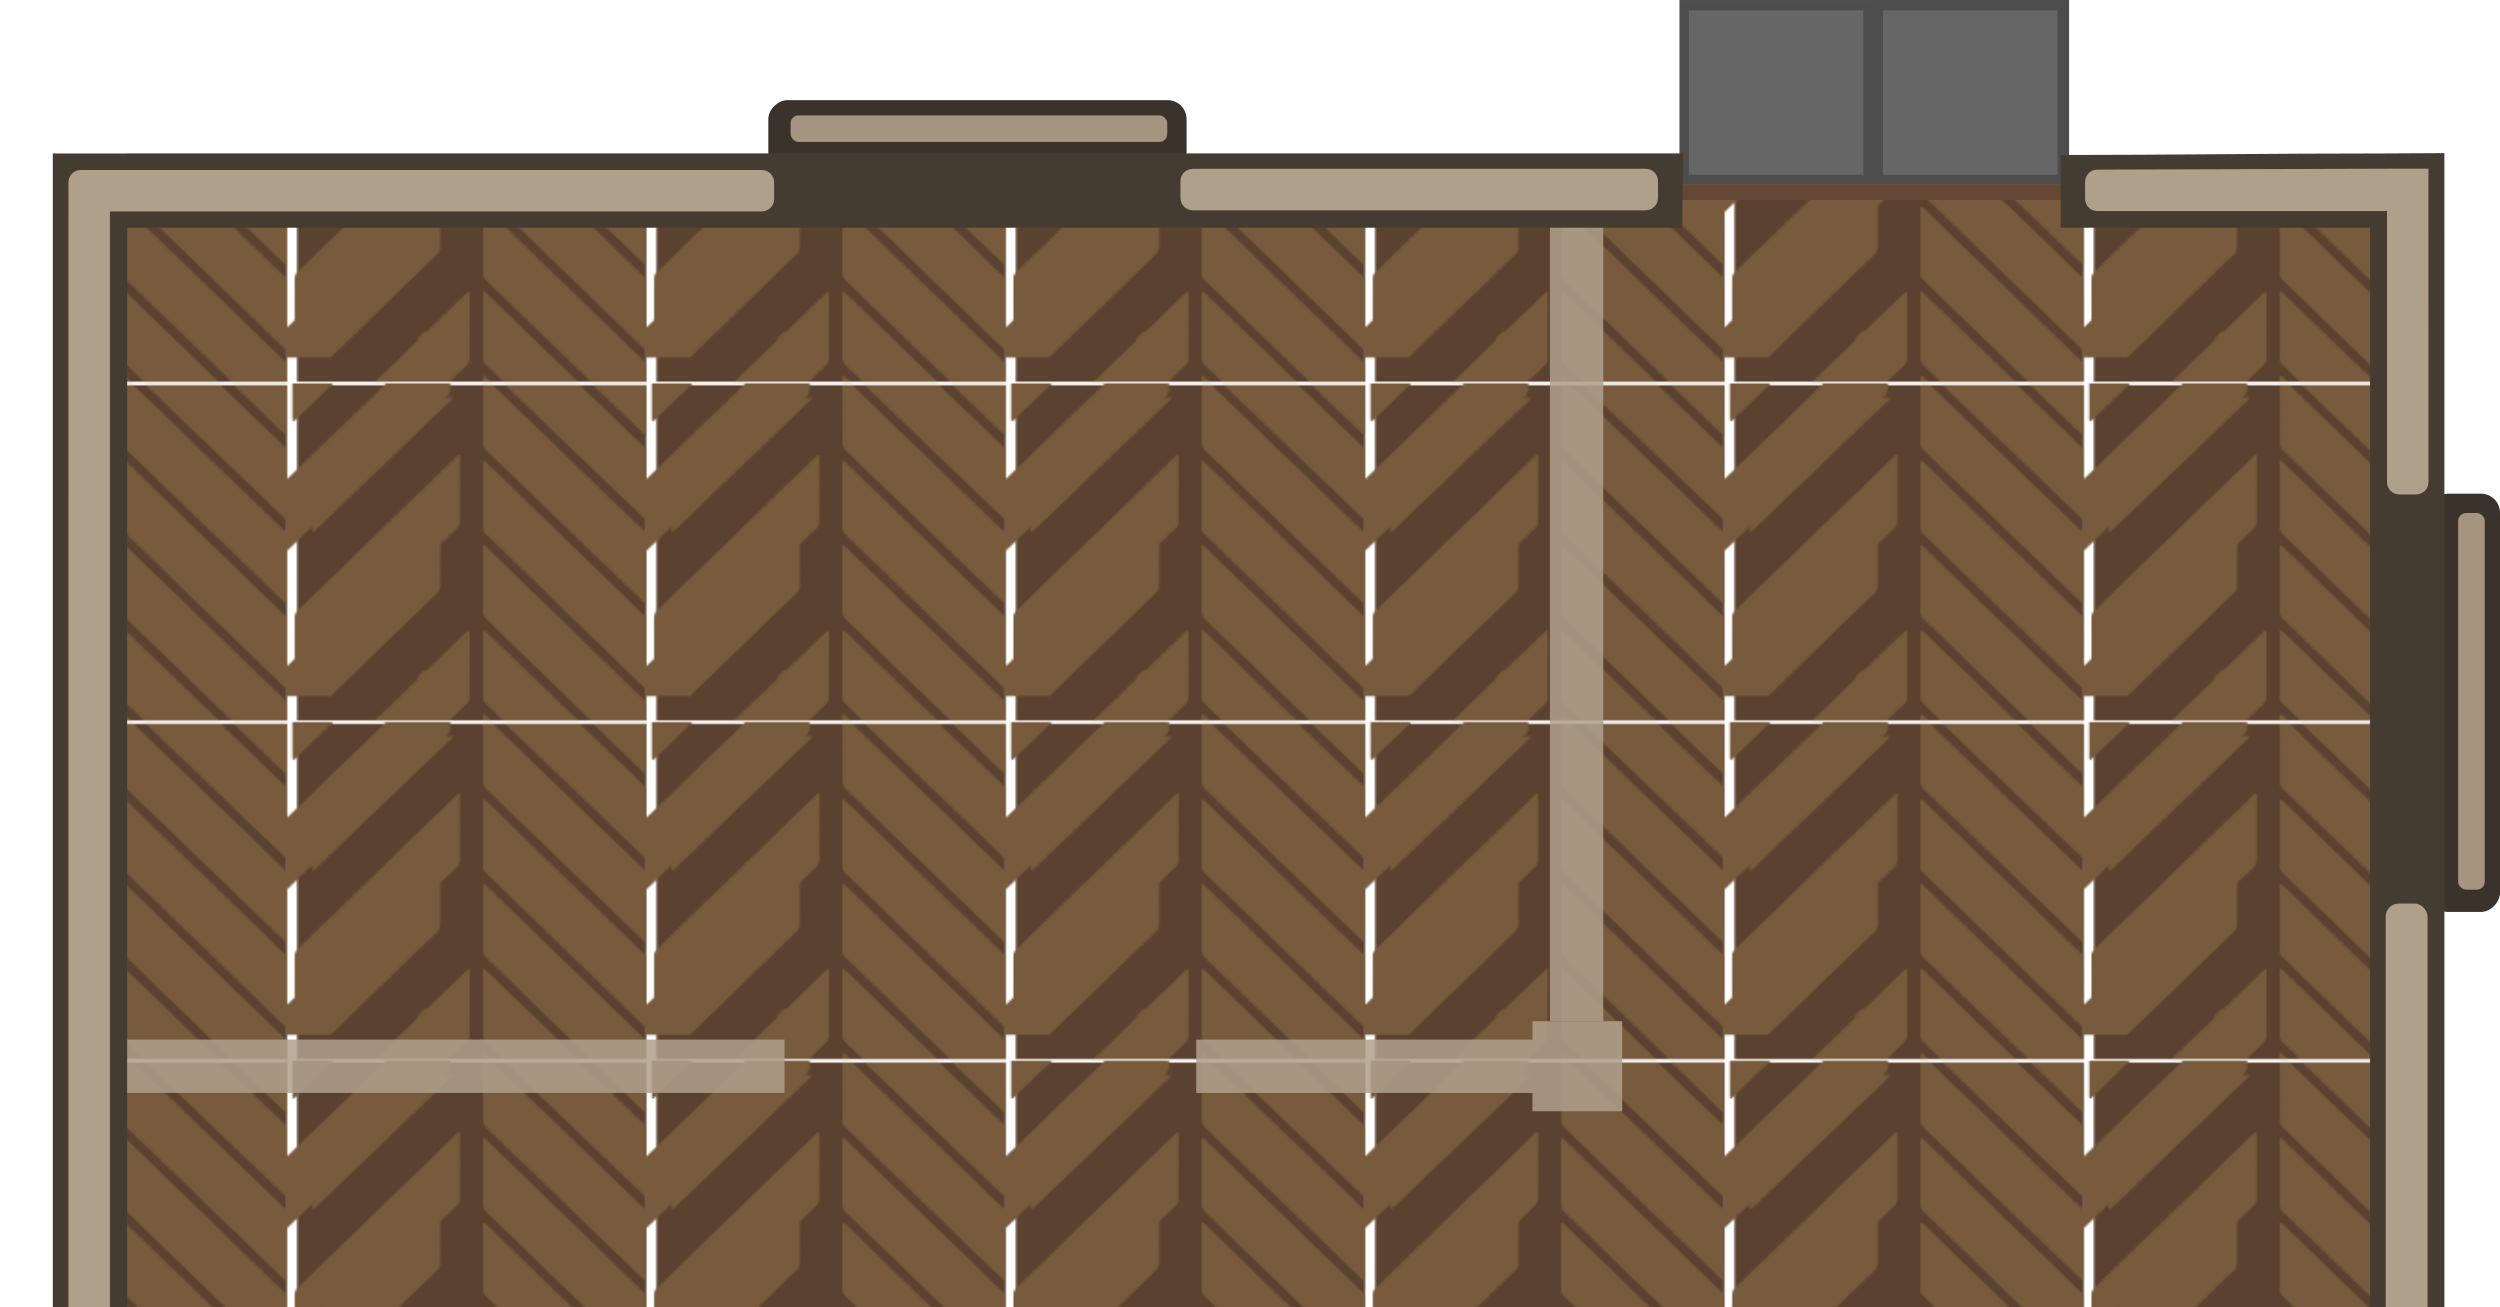 <?xml version="1.0" encoding="UTF-8" standalone="no"?>
<svg
   width="1330.853"
   height="695.901"
   viewBox="0 0 352.122 184.124"
   version="1.1"
   id="svg8"
   xml:space="preserve"
   sodipodi:docname="red_house_floor_1.svg"
   inkscape:version="1.3.2 (091e20e, 2023-11-25, custom)"
   xmlns:inkscape="http://www.inkscape.org/namespaces/inkscape"
   xmlns:sodipodi="http://sodipodi.sourceforge.net/DTD/sodipodi-0.dtd"
   xmlns:xlink="http://www.w3.org/1999/xlink"
   xmlns="http://www.w3.org/2000/svg"
   xmlns:svg="http://www.w3.org/2000/svg"
   xmlns:rdf="http://www.w3.org/1999/02/22-rdf-syntax-ns#"
   xmlns:cc="http://creativecommons.org/ns#"
   xmlns:dc="http://purl.org/dc/elements/1.1/"><sodipodi:namedview
     id="namedview1"
     pagecolor="#ffffff"
     bordercolor="#000000"
     borderopacity="0.25"
     inkscape:showpageshadow="2"
     inkscape:pageopacity="0.0"
     inkscape:pagecheckerboard="0"
     inkscape:deskcolor="#d1d1d1"
     inkscape:document-units="px"
     inkscape:zoom="0.44691399"
     inkscape:cx="293.12128"
     inkscape:cy="812.23682"
     inkscape:window-width="1920"
     inkscape:window-height="1001"
     inkscape:window-x="-9"
     inkscape:window-y="-9"
     inkscape:window-maximized="1"
     inkscape:current-layer="svg8" /><defs
     id="defs2"><pattern
       id="a"
       patternTransform="matrix(0.17,-0.17,0.17,0.17,-77.696,1663.466)"
       preserveAspectRatio="xMidYMid"
       xlink:href="#e" /><pattern
       id="e"
       height="340.158"
       patternTransform="translate(-79.604 1651.63)"
       patternUnits="userSpaceOnUse"
       preserveAspectRatio="xMidYMid"
       width="340.157"><g
         clip-path="url(#d)"
         transform="matrix(3.78 0 0 3.78 -577.188 -1759.015)"
         id="g21"><rect
           fill="#8a6c42"
           height="45"
           stroke="#675132"
           stroke-width="1.587"
           width="15"
           x="168.508"
           y="466.2"
           id="rect6" /><rect
           fill="#8a6c42"
           height="45"
           stroke="#675132"
           stroke-width="1.587"
           width="15"
           x="153.508"
           y="481.2"
           id="rect7" /><rect
           fill="#8a6c42"
           height="45"
           stroke="#675132"
           stroke-width="1.587"
           transform="rotate(-90)"
           width="15"
           x="-526.2"
           y="168.508"
           id="rect8" /><rect
           fill="#8a6c42"
           height="45"
           stroke="#675132"
           stroke-width="1.587"
           transform="rotate(-90)"
           width="15"
           x="-511.2"
           y="183.508"
           id="rect9" /><rect
           fill="#8a6c42"
           height="45"
           stroke="#675132"
           stroke-width="1.587"
           width="15"
           x="183.508"
           y="451.2"
           id="rect10" /><rect
           fill="#8a6c42"
           height="45"
           stroke="#675132"
           stroke-width="1.587"
           width="15"
           x="198.508"
           y="436.2"
           id="rect11" /><rect
           fill="#8a6c42"
           height="45"
           stroke="#675132"
           stroke-width="1.587"
           width="15"
           x="213.508"
           y="511.2"
           id="rect12" /><rect
           fill="#8a6c42"
           height="45"
           stroke="#675132"
           stroke-width="1.587"
           width="15"
           x="198.508"
           y="526.2"
           id="rect13" /><rect
           fill="#8a6c42"
           height="45"
           stroke="#675132"
           stroke-width="1.587"
           transform="rotate(-90)"
           width="15"
           x="-481.2"
           y="123.508"
           id="rect14" /><rect
           fill="#8a6c42"
           height="45"
           stroke="#675132"
           stroke-width="1.587"
           transform="rotate(-90)"
           width="15"
           x="-481.2"
           y="213.508"
           id="rect15" /><rect
           fill="#8a6c42"
           height="45"
           stroke="#675132"
           stroke-width="1.587"
           transform="rotate(-90)"
           width="15"
           x="-556.2"
           y="228.508"
           id="rect16" /><rect
           fill="#8a6c42"
           height="45"
           stroke="#675132"
           stroke-width="1.587"
           transform="rotate(-90)"
           width="15"
           x="-541.2"
           y="153.508"
           id="rect17" /><rect
           fill="#8a6c42"
           height="45"
           stroke="#675132"
           stroke-width="1.587"
           width="15"
           x="183.508"
           y="541.2"
           id="rect18" /><rect
           fill="#8a6c42"
           height="45"
           stroke="#675132"
           stroke-width="1.587"
           transform="rotate(-90)"
           width="15"
           x="-556.2"
           y="138.508"
           id="rect19" /><rect
           fill="#8a6c42"
           height="45"
           stroke="#675132"
           stroke-width="1.587"
           transform="rotate(-90)"
           width="15"
           x="-496.2"
           y="198.508"
           id="rect20" /><rect
           fill="#8a6c42"
           height="45"
           stroke="#675132"
           stroke-width="1.587"
           width="15"
           x="228.508"
           y="496.2"
           id="rect21" /></g></pattern><clipPath
       id="d"><rect
         height="90"
         width="90"
         x="152.714"
         y="465.406"
         id="rect5" /></clipPath><pattern
       inkscape:collect="always"
       xlink:href="#pattern40"
       preserveAspectRatio="xMidYMid"
       id="pattern41"
       patternTransform="matrix(0.265,0,0,0.265,-162,-136.787)" /><pattern
       patternUnits="userSpaceOnUse"
       width="190.856"
       height="179.085"
       patternTransform="translate(6.731,39.184)"
       preserveAspectRatio="xMidYMid"
       id="pattern40"><g
         id="g40"
         transform="matrix(3.78,0,0,3.78,-42019.614,-7691.691)"><rect
           style="fill:#5b412f;fill-opacity:1;stroke-width:0.1;paint-order:markers stroke fill"
           id="rect25"
           width="50.497"
           height="47.382"
           x="11117.689"
           y="2035.094"
           ry="0"
           clip-path="none" /><g
           id="g31"
           transform="translate(-32.233,-17.01)"><path
             id="path25"
             clip-path="none"
             style="display:inline;fill:#775b3c;fill-opacity:1;stroke-width:0.161;paint-order:markers stroke fill"
             d="m 15649.074,12907.391 h -29.798 c -0.27,0 -0.488,0.218 -0.488,0.489 v 9.121 c 0,0.27 0.217,0.487 0.488,0.487 h 31.286 c 0.27,0 0.488,-0.217 0.488,-0.487 v -8.237 z"
             transform="matrix(0.719,-0.695,-0.001,1,-68.72,13.177)" /><path
             id="path26"
             clip-path="none"
             style="display:inline;fill:#775b3c;fill-opacity:1;stroke-width:0.159;paint-order:markers stroke fill"
             d="m 15589.774,12828.789 h -12.528 c -0.268,0 -0.484,0.215 -0.484,0.483 v 9.128 c 0,0.268 0.215,0.483 0.482,0.483 h 27.113 z"
             transform="matrix(0.722,-0.692,-0.002,1,-68.72,13.177)" /><path
             id="path27"
             clip-path="none"
             style="display:inline;fill:#775b3c;fill-opacity:1;stroke-width:0.162;paint-order:markers stroke fill"
             d="m 15566.037,12839.533 v 7.005 c 0,0.272 0.219,0.491 0.491,0.491 h 10.312 z"
             transform="matrix(0.72,-0.694,8.1288466e-4,1,-68.72,13.177)" /><path
             id="path28"
             clip-path="none"
             style="display:inline;fill:#775b3c;fill-opacity:1;stroke-width:0.16;paint-order:markers stroke fill"
             d="m 15672.004,12956.397 c -0.08,-0.05 -0.171,-0.08 -0.272,-0.08 h -31.405 c -0.269,0 -0.486,0.217 -0.486,0.487 v 9.198 c 0,0.27 0.216,0.487 0.486,0.487 h 31.405 c 0.269,0 0.486,-0.217 0.486,-0.486 v -9.199 c 0,-0.168 -0.09,-0.317 -0.214,-0.404 z"
             transform="matrix(0.718,-0.696,-8.570542e-4,1,-68.72,13.177)" /><path
             id="path29"
             clip-path="none"
             style="display:inline;fill:#775b3c;fill-opacity:1;stroke-width:0.16;paint-order:markers stroke fill"
             d="m 15668.196,12962.801 c -0.08,-0.05 -0.171,-0.08 -0.272,-0.08 h -31.413 c -0.269,0 -0.487,0.217 -0.487,0.486 v 2.104 l 10.898,7.582 h 21.002 c 0.27,0 0.487,-0.217 0.487,-0.487 v -9.198 c 0,-0.169 -0.08,-0.317 -0.214,-0.404 z"
             transform="matrix(0.718,-0.696,-8.5748811e-4,1,-68.72,13.177)" /><path
             id="path30"
             clip-path="none"
             style="display:inline;fill:#775b3c;fill-opacity:1;stroke-width:0.16;paint-order:markers stroke fill"
             d="m 15652.139,12951.628 c -0.08,-0.05 -0.171,-0.08 -0.273,-0.08 h -18.491 l 14.635,10.172 h 3.856 c 0.27,0 0.487,-0.217 0.487,-0.487 v -9.199 c 0,-0.168 -0.08,-0.316 -0.214,-0.403 z"
             transform="matrix(0.719,-0.695,-8.5930845e-4,1,-68.72,13.177)" /><path
             id="path31"
             clip-path="none"
             style="display:inline;fill:#7a5938;fill-opacity:1;stroke-width:0.16;paint-order:markers stroke fill"
             d="m 15643.714,12951.324 c -0.08,-0.05 -0.17,-0.08 -0.271,-0.08 h -1.473 l 1.957,1.36 v -0.875 c 0,-0.168 -0.08,-0.315 -0.213,-0.402 z"
             transform="matrix(0.719,-0.695,-8.6026888e-4,1,-68.72,13.177)" /></g><g
           id="g38"
           transform="translate(-32.233,-17.01)"><path
             id="path32"
             clip-path="none"
             style="display:inline;fill:#775b3c;fill-opacity:1;stroke-width:0.136;paint-order:markers stroke fill"
             d="m 11177.478,2052.103 21.439,20.695 c 0.194,0.188 0.351,0.557 0.352,0.828 l 0.01,9.121 c 0,0.27 -0.155,0.336 -0.35,0.148 l -22.51,-21.728 c -0.194,-0.188 -0.351,-0.556 -0.352,-0.826 l -0.01,-8.238 z" /><path
             id="path33"
             clip-path="none"
             style="display:inline;fill:#775b3c;fill-opacity:1;stroke-width:0.135;paint-order:markers stroke fill"
             d="m 11189.696,2052.104 9.042,8.671 c 0.194,0.185 0.35,0.55 0.35,0.818 l 0.02,9.127 c 0,0.268 -0.154,0.334 -0.347,0.149 l -19.57,-18.765 z" /><path
             id="path34"
             clip-path="none"
             style="display:inline;fill:#775b3c;fill-opacity:1;stroke-width:0.137;paint-order:markers stroke fill"
             d="m 11199.321,2052.103 v 7.005 c 0,0.272 -0.158,0.339 -0.354,0.15 l -7.425,-7.155 z" /><path
             id="path35"
             clip-path="none"
             style="display:inline;fill:#775b3c;fill-opacity:1;stroke-width:0.136;paint-order:markers stroke fill"
             d="m 11176.192,2062.701 c 0.06,0 0.123,0.037 0.196,0.107 l 22.551,21.855 c 0.194,0.187 0.35,0.555 0.35,0.825 v 9.198 c 0,0.27 -0.155,0.337 -0.349,0.149 l -22.552,-21.856 c -0.193,-0.187 -0.349,-0.555 -0.349,-0.824 v -9.199 c 0,-0.168 0.06,-0.258 0.153,-0.255 z" /><path
             id="path36"
             clip-path="none"
             style="display:inline;fill:#775b3c;fill-opacity:1;stroke-width:0.136;paint-order:markers stroke fill"
             d="m 11176.19,2074.592 c 0.06,6e-4 0.122,0.035 0.195,0.105 l 22.563,21.857 c 0.193,0.187 0.35,0.556 0.35,0.825 v 2.104 l -7.821,-4e-4 -15.085,-14.613 c -0.194,-0.188 -0.35,-0.556 -0.351,-0.826 v -9.197 c 0,-0.169 0.06,-0.259 0.154,-0.255 z" /><path
             id="path37"
             clip-path="none"
             style="display:inline;fill:#775b3c;fill-opacity:1;stroke-width:0.136;paint-order:markers stroke fill"
             d="m 11176.189,2086.524 c 0.06,0 0.123,0.036 0.197,0.107 l 13.295,12.851 -10.514,6e-4 -2.773,-2.68 c -0.194,-0.188 -0.35,-0.555 -0.35,-0.826 v -9.199 c 0,-0.168 0.06,-0.257 0.153,-0.254 z" /><path
             id="path38"
             clip-path="none"
             style="display:inline;fill:#7a5938;fill-opacity:1;stroke-width:0.135;paint-order:markers stroke fill"
             d="m 11176.194,2098.353 c 0.05,0 0.122,0.036 0.195,0.106 l 1.06,1.022 -1.407,7e-4 v -0.875 c 0,-0.168 0.06,-0.257 0.153,-0.254 z" /></g></g></pattern></defs><g
     id="g5"
     transform="translate(-0.987,2.373)"><g
       id="g2879"
       transform="translate(50.811,30.887)"
       style="display:inline"><rect
         style="fill:#4d4d4d;stroke-width:0.482;stroke-opacity:0.576;paint-order:markers stroke fill;stop-color:#000000"
         id="rect2815"
         width="27.542"
         height="25.948"
         x="22.065"
         y="306.075" /><rect
         style="display:inline;fill:#666666;stroke-width:0.43;stroke-opacity:0.576;paint-order:markers stroke fill;stop-color:#000000"
         id="rect2815-5"
         width="24.573"
         height="23.151"
         x="23.387"
         y="307.542" /></g><g
       id="g2883"
       style="display:inline"
       transform="translate(50.811,30.785)"><rect
         style="display:inline;fill:#4d4d4d;stroke-width:0.482;stroke-opacity:0.576;paint-order:markers stroke fill;stop-color:#000000"
         id="rect2815-7"
         width="27.542"
         height="25.948"
         x="49.405"
         y="306.176" /><rect
         style="display:inline;fill:#666666;stroke-width:0.43;stroke-opacity:0.576;paint-order:markers stroke fill;stop-color:#000000"
         id="rect2815-5-1"
         width="24.573"
         height="23.151"
         x="50.728"
         y="307.643" /></g></g><g
     id="g1"
     transform="translate(51.39,-20.384)"><g
       id="g2879-4"
       transform="translate(163.093,-285.689)"
       style="display:inline"><rect
         style="fill:#4d4d4d;stroke-width:0.482;stroke-opacity:0.576;paint-order:markers stroke fill;stop-color:#000000"
         id="rect2815-8"
         width="27.542"
         height="25.948"
         x="22.065"
         y="306.075" /><rect
         style="display:inline;fill:#666666;stroke-width:0.43;stroke-opacity:0.576;paint-order:markers stroke fill;stop-color:#000000"
         id="rect2815-5-3"
         width="24.573"
         height="23.151"
         x="23.387"
         y="307.542" /></g><g
       id="g2883-7"
       style="display:inline"
       transform="translate(163.093,-285.792)"><rect
         style="display:inline;fill:#4d4d4d;stroke-width:0.482;stroke-opacity:0.576;paint-order:markers stroke fill;stop-color:#000000"
         id="rect2815-7-3"
         width="27.542"
         height="25.948"
         x="49.405"
         y="306.176" /><rect
         style="display:inline;fill:#666666;stroke-width:0.43;stroke-opacity:0.576;paint-order:markers stroke fill;stop-color:#000000"
         id="rect2815-5-1-2"
         width="24.573"
         height="23.151"
         x="50.728"
         y="307.643" /></g></g><rect
     style="fill:url(#pattern41);stroke:none;stroke-width:0.265"
     width="324.424"
     height="311.193"
     x="15.964"
     y="27.044"
     id="rect40" /><g
     id="g4"
     transform="translate(51.664,-17.119)"><rect
       style="display:inline;fill:#808080;fill-opacity:1;stroke:none;stroke-width:0.463;stroke-linecap:round;stroke-linejoin:round"
       id="rect4472"
       width="22.151"
       height="22.151"
       x="153.901"
       y="282.294" /><rect
       style="display:inline;fill:#808080;fill-opacity:1;stroke:none;stroke-width:0.463;stroke-linecap:round;stroke-linejoin:round"
       id="rect4474"
       width="22.151"
       height="22.151"
       x="131.75"
       y="304.445" /><rect
       style="display:inline;fill:#dcdcdc;fill-opacity:1;stroke:none;stroke-width:0.463;stroke-linecap:round;stroke-linejoin:round"
       id="rect4476"
       width="22.151"
       height="22.151"
       x="153.901"
       y="304.445" /><rect
       style="display:inline;fill:#dcdcdc;fill-opacity:1;stroke:none;stroke-width:0.463;stroke-linecap:round;stroke-linejoin:round"
       id="rect4478"
       width="22.151"
       height="22.151"
       x="131.75"
       y="282.294" /><rect
       style="display:inline;fill:#808080;fill-opacity:1;stroke:none;stroke-width:0.463;stroke-linecap:round;stroke-linejoin:round"
       id="rect4482"
       width="22.151"
       height="22.151"
       x="109.599"
       y="282.294" /><rect
       style="display:inline;fill:#808080;fill-opacity:1;stroke:none;stroke-width:0.463;stroke-linecap:round;stroke-linejoin:round"
       id="rect4484-6"
       width="22.151"
       height="22.151"
       x="109.599"
       y="326.596" /><rect
       style="display:inline;fill:#dcdcdc;fill-opacity:1;stroke:none;stroke-width:0.463;stroke-linecap:round;stroke-linejoin:round"
       id="rect4486"
       width="22.151"
       height="22.151"
       x="109.599"
       y="304.445" /><rect
       style="display:inline;fill:#808080;fill-opacity:1;stroke:none;stroke-width:0.463;stroke-linecap:round;stroke-linejoin:round"
       id="rect4492"
       width="22.151"
       height="22.151"
       x="153.901"
       y="237.992" /><rect
       style="display:inline;fill:#808080;fill-opacity:1;stroke:none;stroke-width:0.463;stroke-linecap:round;stroke-linejoin:round"
       id="rect4494"
       width="22.151"
       height="22.151"
       x="131.75"
       y="260.143" /><rect
       style="display:inline;fill:#dcdcdc;fill-opacity:1;stroke:none;stroke-width:0.463;stroke-linecap:round;stroke-linejoin:round"
       id="rect4496"
       width="22.151"
       height="22.151"
       x="153.901"
       y="260.143" /><rect
       style="display:inline;fill:#dcdcdc;fill-opacity:1;stroke:none;stroke-width:0.463;stroke-linecap:round;stroke-linejoin:round"
       id="rect4498"
       width="22.151"
       height="22.151"
       x="131.75"
       y="237.992" /><rect
       style="display:inline;fill:#808080;fill-opacity:1;stroke:none;stroke-width:0.463;stroke-linecap:round;stroke-linejoin:round"
       id="rect4502"
       width="22.151"
       height="22.151"
       x="109.599"
       y="237.992" /><rect
       style="display:inline;fill:#dcdcdc;fill-opacity:1;stroke:none;stroke-width:0.463;stroke-linecap:round;stroke-linejoin:round"
       id="rect4506"
       width="22.151"
       height="22.151"
       x="109.599"
       y="260.143" /><rect
       style="display:inline;fill:#dcdcdc;fill-opacity:1;stroke:none;stroke-width:0.463;stroke-linecap:round;stroke-linejoin:round"
       id="rect4508-5"
       width="22.151"
       height="22.151"
       x="131.75"
       y="326.596" /><rect
       style="display:inline;fill:#808080;fill-opacity:1;stroke:none;stroke-width:0.463;stroke-linecap:round;stroke-linejoin:round"
       id="rect4484-9"
       width="22.151"
       height="22.151"
       x="153.901"
       y="326.596" /></g><rect
     fill-opacity="0.906"
     height="7.517"
     stroke-width="0.512"
     transform="scale(-1)"
     width="94.209"
     x="-110.503"
     y="-153.937"
     id="rect123"
     style="display:inline;opacity:0.85;fill:#afa08c;fill-opacity:1" /><rect
     fill-opacity="0.906"
     height="6.917"
     stroke-width="0.503"
     transform="rotate(90)"
     width="116.007"
     x="218.247"
     y="-165.104"
     id="rect135"
     style="display:inline;opacity:0.85;fill:#afa08c;fill-opacity:0.977" /><rect
     fill-opacity="0.906"
     height="6.917"
     stroke-width="0.503"
     transform="rotate(90)"
     width="116.007"
     x="218.457"
     y="-231.137"
     id="rect135-6"
     style="display:inline;opacity:0.85;fill:#afa08c;fill-opacity:1" /><rect
     style="fill:#3b332b;fill-opacity:1;stroke-width:0.97;stroke-linecap:square;stop-color:#000000"
     id="rect296"
     width="9.989"
     height="58.912"
     x="-0.592"
     y="193.939"
     ry="2.686"
     rx="2.686" /><rect
     style="display:inline;fill:#a5947e;fill-opacity:1;stroke-width:0.223"
     id="rect18794-7-90-1-7-7-4"
     width="53.047"
     height="3.742"
     x="-249.711"
     y="1.558"
     ry="1.113"
     transform="rotate(-90)"
     rx="1.113" /><g
     id="g3"
     transform="translate(50.401,-19.222)"><rect
       style="fill:#3b332b;fill-opacity:1;stroke-width:0.97;stroke-linecap:square;stop-color:#000000"
       id="rect296-7"
       width="9.989"
       height="58.912"
       x="-301.721"
       y="88.755"
       ry="2.686"
       transform="scale(-1,1)"
       rx="2.686" /><rect
       style="display:inline;fill:#a5947e;fill-opacity:1;stroke-width:0.223"
       id="rect18794-7-90-1-7-7-4-1"
       width="53.047"
       height="3.742"
       x="-144.526"
       y="-299.57"
       ry="1.113"
       transform="matrix(0,-1,-1,0,0,0)"
       rx="1.113" /></g><g
     id="g2"
     transform="translate(50.401,-19.222)"><rect
       style="fill:#3b332b;fill-opacity:1;stroke-width:0.97;stroke-linecap:square;stop-color:#000000"
       id="rect296-5"
       width="9.989"
       height="58.912"
       x="-301.705"
       y="254.093"
       ry="2.686"
       transform="scale(-1,1)"
       rx="2.686" /><rect
       style="display:inline;fill:#a5947e;fill-opacity:1;stroke-width:0.223"
       id="rect18794-7-90-1-7-7-4-5"
       width="53.047"
       height="3.742"
       x="-309.865"
       y="-299.554"
       ry="1.113"
       transform="matrix(0,-1,-1,0,0,0)"
       rx="1.113" /></g><rect
     style="fill:#3b332b;fill-opacity:1;stroke-width:0.97;stroke-linecap:square;stop-color:#000000"
     id="rect296-8"
     width="9.989"
     height="58.912"
     x="14.101"
     y="-167.129"
     ry="2.686"
     transform="rotate(90)"
     rx="2.686" /><rect
     style="display:inline;fill:#a5947e;fill-opacity:1;stroke-width:0.223"
     id="rect18794-7-90-1-7-7-4-2"
     width="53.047"
     height="3.742"
     x="111.357"
     y="16.252"
     ry="1.113"
     rx="1.113" /><rect
     style="fill:#644835;fill-opacity:1;stroke-width:2.043;stop-color:#000000"
     id="rect12903-3-8"
     width="2.245"
     height="60.17"
     x="25.922"
     y="233.803"
     rx="0"
     ry="0"
     transform="matrix(0,1,1,0,0,0)" /><rect
     style="fill:#644835;fill-opacity:1;stroke-width:2.043;stop-color:#000000"
     id="rect22"
     width="2.245"
     height="60.17"
     x="337.115"
     y="69.144"
     rx="0"
     ry="0"
     transform="matrix(0,1,1,0,0,0)" /><g
     id="g23"
     style="opacity:0.85"
     transform="translate(-0.592,1.162)"><rect
       fill-opacity="0.906"
       height="7.517"
       stroke-width="0.315"
       transform="scale(-1)"
       width="57.345"
       x="-226.424"
       y="-152.775"
       id="rect129"
       style="display:inline;fill:#afa08c;fill-opacity:1" /><rect
       fill-opacity="0.906"
       height="7.517"
       stroke-width="0.512"
       transform="rotate(90)"
       width="114.437"
       x="28.239"
       y="-226.414"
       id="rect131"
       style="display:inline;opacity:1;fill:#afa08c;fill-opacity:1" /><rect
       style="fill:#afa08c;fill-opacity:1;stroke:none;stroke-width:2.256;stroke-opacity:0.906;stop-color:#000000"
       id="rect45559-1"
       width="12.683"
       height="12.636"
       x="-155.358"
       y="216.44"
       transform="rotate(-90)" /></g><path
     id="rect18794-2-0-4"
     style="display:inline;fill:#453c31;fill-opacity:1;stroke-width:0.684;stroke-miterlimit:4;stroke-dasharray:none"
     d="m 17.866,21.61 v 9.63e-4 H 7.437 V 340.52 H 17.908 v -0.009 h 55.127 V 330.041 H 17.908 V 32.08 H 333.819 V 153.27 h 10.47 V 32.094 c 0,0 -4.4e-4,-9.55 -4.4e-4,-10.47 l -3.2e-4,-0.057 -8.839,0.047 c -14.176,-0.007 -31.012,0.217 -45.196,0.218 0,0 -0.013,12.271 -0.013,10.244 l -53.293,0.004 0.117,-10.47 z M 333.819,150.266 v 179.623 H 126.39 v 10.47 h 207.43 v 0.006 h 10.47 v -75.844 h 0.001 l 0.002,-10.471 h -0.003 V 149.869 Z" /><path
     id="rect18794-7"
     style="display:inline;fill:#afa08c;fill-opacity:1;stroke-width:0.298"
     d="m 168.004,23.78 c -0.963,0 -1.738,0.775 -1.738,1.738 v 2.365 c 0,0.963 0.775,1.738 1.738,1.738 h 63.785 c 0.963,0 1.738,-0.775 1.738,-1.738 v -2.365 c 0,-0.963 -0.775,-1.738 -1.738,-1.738 z m 127.414,0.111 c -0.963,0 -1.738,0.775 -1.738,1.738 v 2.365 c 0,0.963 0.775,1.738 1.738,1.738 h 40.787 v 38.173 c 0,0.963 0.775,1.738 1.738,1.738 h 2.365 c 0.963,0 1.738,-0.775 1.738,-1.738 l -0.009,-44.095 c -1.045,0.664 -0.019,4.102 0.007,-0.054 -0.075,1.219 0.017,-0.003 1e-5,-0.003 l -3.004,7.6e-5 c 0.103,0.006 -0.003,-2.87e-4 -0.006,-2.87e-4 z m -283.92,0.051 c -0.011,0 -0.021,0.003 -0.032,0.003 h -0.088 c -0.963,0 -1.738,0.775 -1.738,1.738 V 191.583 c 0,0.963 0.775,1.738 1.738,1.738 h 2.365 c 0.963,0 1.738,-0.775 1.738,-1.738 V 29.783 h 91.812 c 0.963,0 1.738,-0.775 1.738,-1.738 v -2.365 c 0,-0.963 -0.775,-1.738 -1.738,-1.738 z M 337.943,291.965 c -0.963,-10e-6 -1.738,0.775 -1.738,1.738 v 38.38 H 185.9 c -0.084,-0.012 -0.169,-0.021 -0.257,-0.021 h -54.93 c -0.963,0 -1.738,0.775 -1.738,1.738 v 2.365 c 0,0.963 0.775,1.738 1.738,1.738 h 43.626 c 0.07,0.009 0.138,0.021 0.21,0.021 H 337.921 c 0.008,1.1e-4 0.015,0.002 0.023,0.002 h 2.365 c 0.963,0 1.738,-0.775 1.738,-1.738 0.112,-34.846 0.122,-34.884 -0.008,-42.477 -0.048,-0.906 -0.767,-1.746 -1.73,-1.746 z M 11.469,252.222 c -0.963,0 -1.738,0.775 -1.738,1.738 v 82.264 c 0,0.134 0.018,0.262 0.046,0.387 0.147,0.812 0.853,1.424 1.708,1.424 h 57.272 c 0.963,0 1.738,-0.775 1.738,-1.738 v -2.365 c 0,-0.963 -0.775,-1.738 -1.738,-1.738 H 15.572 v -78.235 c 0,-0.963 -0.775,-1.738 -1.738,-1.738 z" /><rect
     style="display:inline;fill:#afa08c;fill-opacity:1;stroke-width:0.299;paint-order:markers stroke fill;stop-color:#000000"
     id="rect1938"
     width="5.893"
     height="108.303"
     x="336.024"
     y="127.266"
     ry="1.823"
     rx="1.823" /></svg>
